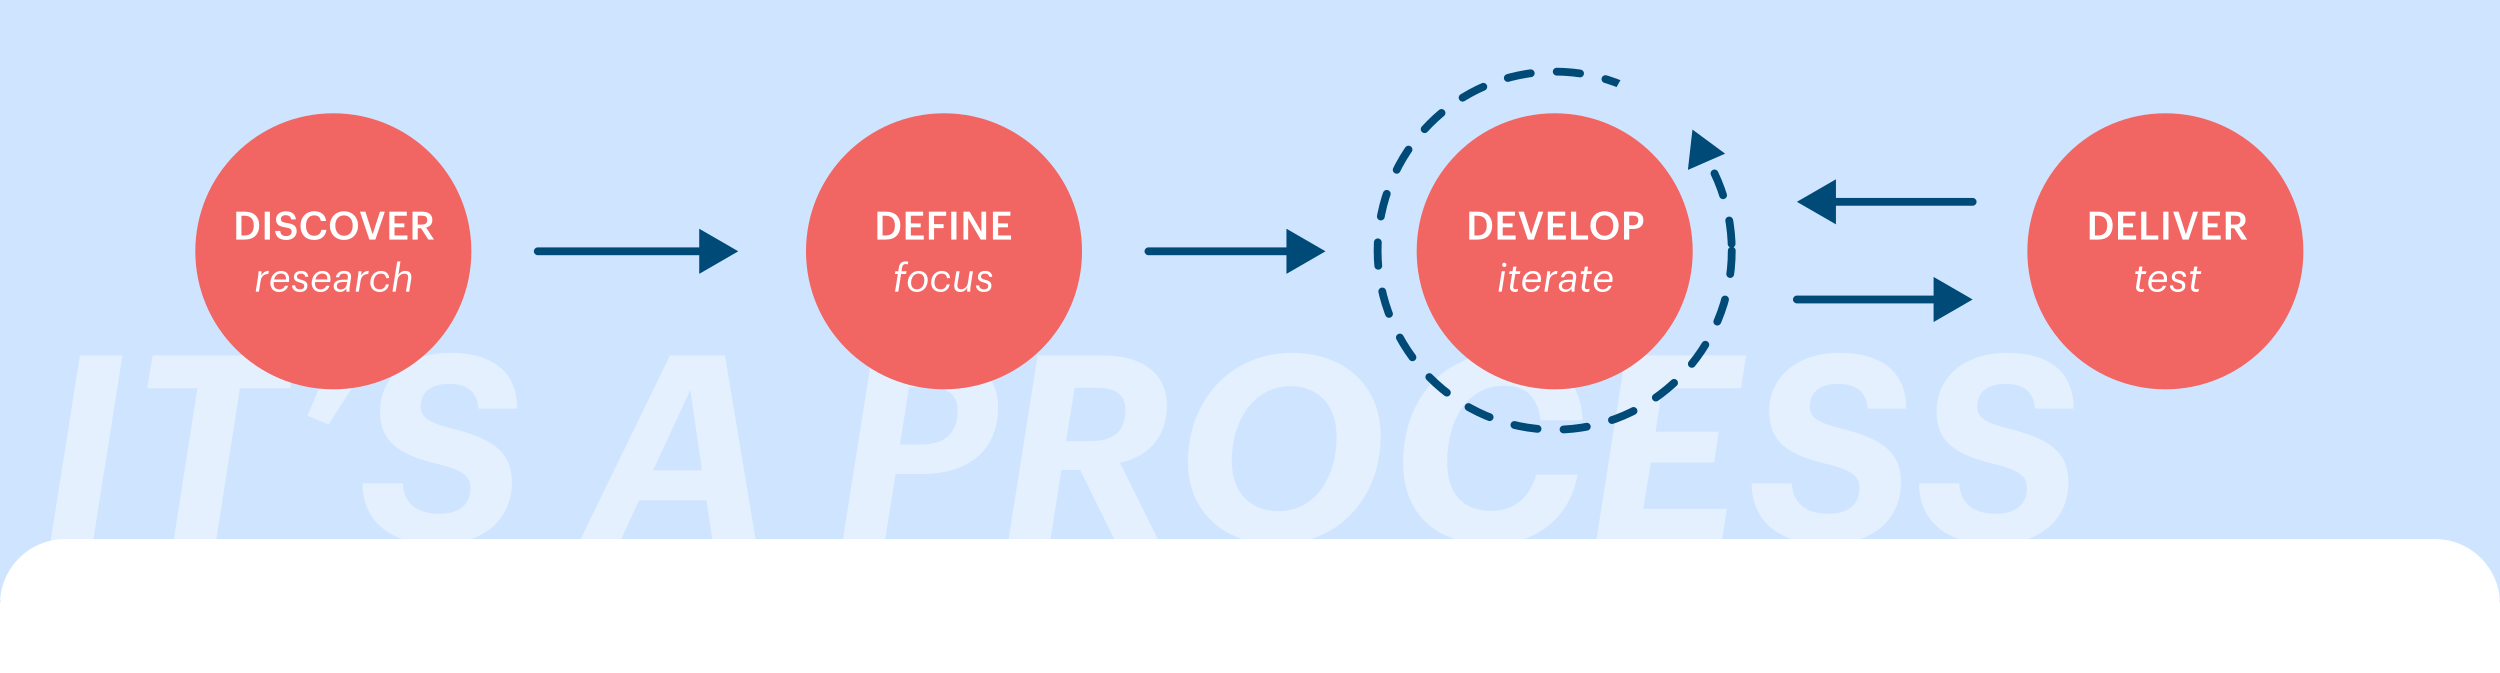 <svg width="1920" height="517" viewBox="0 0 1920 517" fill="none" xmlns="http://www.w3.org/2000/svg">
<rect x="0" y="0" width="1920" height="517" fill="#333333" stroke="none"/>
<rect width="1920" height="461" fill="#CFE5FF"/>
<path d="M38.8 416H71.4L94 273H61.4L38.8 416ZM133.234 416H165.834L184.234 298.2H222.834L227.034 273H117.234L113.034 298.2H151.634L133.234 416ZM252.352 326L281.752 280L256.552 270.6L236.152 319.2L252.352 326ZM336.105 418.2C372.505 418 393.105 398.2 393.105 370.4C393.105 347 378.105 336.8 347.305 329.2C328.305 324.4 323.105 320.4 323.105 312.2C323.105 302 329.905 294.8 344.505 294.8C357.905 294.8 366.505 300 367.505 313.8H397.105C397.105 285 377.505 271 345.905 271C312.105 271 291.905 290.8 291.905 315.6C291.905 338.8 305.305 349.2 337.305 356.6C355.705 361.2 361.305 365.8 361.305 375C361.305 387.2 352.705 394.8 337.105 394.6C317.105 394.6 309.705 383.4 309.305 371.2H278.505C278.305 398.8 298.305 418.2 336.105 418.2ZM547.37 416H580.57L556.77 273H514.57L444.97 416H476.17L490.77 384.2H542.57L547.37 416ZM530.17 299.4L539.17 361.2H501.57L530.17 299.4ZM647.117 416H679.517L687.717 364H708.517C741.517 364 766.517 347.8 766.517 312.6C766.517 287.4 748.117 273 716.917 273H669.717L647.117 416ZM691.117 341.4L698.117 297.4H713.317C728.117 297.4 735.517 303.4 735.517 315.4C735.517 332.2 725.917 341.4 707.917 341.4H691.117ZM774.313 416H806.513L815.113 360.8H829.513L856.713 416H890.113L860.113 355.4C880.513 351 896.113 336.8 896.113 312C896.313 287.2 878.113 273 846.713 273H796.913L774.313 416ZM818.712 338.8L825.313 297.8H842.913C856.913 297.8 864.513 303.2 864.313 315.2C864.313 331.4 854.913 338.8 837.713 338.8H818.712ZM1060.33 334.8C1060.33 296 1032.33 271 992.134 271C945.934 271 912.334 306.8 912.334 355C912.334 393.8 941.534 418.2 980.134 418.2C1026.73 418.2 1060.33 383.6 1060.33 334.8ZM1026.53 335.6C1026.53 366.4 1010.13 392.6 981.934 392.6C959.534 392.6 945.934 377.4 945.934 354C945.934 323.6 962.534 296.4 991.334 296.6C1015.13 296.8 1026.53 314 1026.53 335.6ZM1145.02 418.2C1178.22 418.2 1205.22 399.2 1211.62 364.6H1179.82C1174.82 382.2 1162.82 392.4 1145.42 392.4C1121.82 392.4 1111.22 377.2 1111.42 354.4C1111.62 322.6 1126.82 296.2 1155.02 296.2C1172.62 296.2 1181.02 305.6 1183.22 322.8H1215.42C1213.82 288.2 1190.22 270.8 1156.02 270.8C1108.22 270.8 1077.62 307.2 1077.62 355.4C1077.62 395.4 1103.82 418.2 1145.02 418.2ZM1225.82 416H1322.22L1326.22 390.8H1262.02L1267.82 355.2H1316.42L1320.02 331.6H1271.42L1276.62 298.2H1337.02L1341.02 273H1248.42L1225.82 416ZM1402.93 418.2C1439.33 418 1459.93 398.2 1459.93 370.4C1459.93 347 1444.93 336.8 1414.13 329.2C1395.13 324.4 1389.93 320.4 1389.93 312.2C1389.93 302 1396.73 294.8 1411.33 294.8C1424.73 294.8 1433.33 300 1434.33 313.8H1463.93C1463.93 285 1444.33 271 1412.73 271C1378.93 271 1358.73 290.8 1358.73 315.6C1358.73 338.8 1372.13 349.2 1404.13 356.6C1422.53 361.2 1428.13 365.8 1428.13 375C1428.13 387.2 1419.53 394.8 1403.93 394.6C1383.93 394.6 1376.53 383.4 1376.13 371.2H1345.33C1345.13 398.8 1365.13 418.2 1402.93 418.2ZM1531.5 418.2C1567.9 418 1588.5 398.2 1588.5 370.4C1588.5 347 1573.5 336.8 1542.7 329.2C1523.7 324.4 1518.5 320.4 1518.5 312.2C1518.5 302 1525.3 294.8 1539.9 294.8C1553.3 294.8 1561.9 300 1562.9 313.8H1592.5C1592.5 285 1572.9 271 1541.3 271C1507.5 271 1487.3 290.8 1487.3 315.6C1487.3 338.8 1500.7 349.2 1532.7 356.6C1551.1 361.2 1556.7 365.8 1556.7 375C1556.7 387.2 1548.1 394.8 1532.5 394.6C1512.5 394.6 1505.1 383.4 1504.7 371.2H1473.9C1473.7 398.8 1493.7 418.2 1531.5 418.2Z" fill="#EFF6FF" fill-opacity="0.7"/>
<ellipse cx="1194" cy="192.5" rx="136" ry="137.5" stroke="#004A78" stroke-width="6" stroke-linecap="round" stroke-dasharray="18 20"/>
<rect x="1250.25" y="51.437" width="71.126" height="31" transform="rotate(29.483 1250.25 51.437)" fill="#CFE5FF"/>
<circle cx="256" cy="193" r="106" fill="#F16562"/>
<circle cx="725" cy="193" r="106" fill="#F16562"/>
<circle cx="1194" cy="193" r="106" fill="#F16562"/>
<circle cx="1663" cy="193" r="106" fill="#F16562"/>
<path d="M413 190C411.343 190 410 191.343 410 193C410 194.657 411.343 196 413 196V190ZM567 193L537 175.679V210.321L567 193ZM413 196H540V190H413V196Z" fill="#004A78"/>
<path d="M882 190C880.343 190 879 191.343 879 193C879 194.657 880.343 196 882 196V190ZM1018 193L988 175.679V210.321L1018 193ZM882 196H991V190H882V196Z" fill="#004A78"/>
<path d="M1380 227C1378.34 227 1377 228.343 1377 230C1377 231.657 1378.34 233 1380 233V227ZM1515 230L1485 212.679V247.321L1515 230ZM1380 233L1488 233V227L1380 227V233Z" fill="#004A78"/>
<path d="M1515 158C1516.66 158 1518 156.657 1518 155C1518 153.343 1516.66 152 1515 152L1515 158ZM1380 155L1410 172.321L1410 137.68L1380 155ZM1515 152L1407 152L1407 158L1515 158L1515 152Z" fill="#004A78"/>
<path d="M181.445 184H187.895C195.425 184 199.055 179.56 199.055 173.32V173.05C199.055 166.81 195.425 162.55 187.955 162.55H181.445V184ZM185.435 180.85V165.7H187.745C192.785 165.7 194.885 168.49 194.885 173.11V173.35C194.885 178.09 192.575 180.85 187.775 180.85H185.435ZM203.281 184H207.301V162.55H203.281V184ZM219.95 184.3C224.69 184.3 227.84 181.39 227.84 177.67C227.84 173.38 225.23 171.94 220.19 171.25C216.47 170.71 215.75 169.84 215.75 168.1C215.75 166.45 217.01 165.28 219.44 165.28C221.9 165.28 223.19 166.24 223.58 168.49H227.24C226.82 164.38 224.06 162.28 219.44 162.28C214.97 162.28 211.97 164.92 211.97 168.43C211.97 172.45 214.4 174.01 219.53 174.7C223.01 175.27 224 176.02 224 178C224 179.98 222.32 181.3 219.95 181.3C216.32 181.3 215.45 179.5 215.18 177.34H211.34C211.64 181.39 214.1 184.3 219.95 184.3ZM241.276 184.3C246.376 184.3 250.036 181.69 250.666 176.53H246.766C246.346 179.56 244.246 181.06 241.276 181.06C237.316 181.06 235.006 178.21 235.006 173.38V173.14C235.006 168.34 237.466 165.4 241.246 165.4C244.336 165.4 245.926 166.87 246.376 169.72H250.426C249.946 164.68 246.136 162.22 241.216 162.22C235.246 162.22 230.806 166.72 230.806 173.17V173.41C230.806 180.01 234.556 184.3 241.276 184.3ZM264.202 184.3C270.712 184.3 275.002 179.59 275.002 173.32V173.08C275.002 166.78 270.592 162.25 264.202 162.25C257.842 162.25 253.342 166.9 253.342 173.17V173.41C253.342 179.59 257.632 184.3 264.202 184.3ZM264.262 181.09C260.362 181.09 257.512 178.06 257.512 173.38V173.14C257.512 168.52 260.002 165.43 264.202 165.43C268.402 165.43 270.862 168.7 270.862 173.11V173.35C270.862 178 268.312 181.09 264.262 181.09ZM283.679 184H288.299L295.559 162.55H291.809L286.199 179.95L280.619 162.55H276.449L283.679 184ZM298.997 184H312.917V180.85H302.987V174.58H310.547V171.58H302.987V165.7H312.407V162.55H298.997V184ZM316.817 184H320.807V175.33H323.357L328.967 184H333.287L327.257 174.73C329.927 174.04 332.027 172.33 332.027 168.97V168.85C332.027 164.47 328.727 162.55 324.017 162.55H316.817V184ZM320.807 172.48V165.64H324.017C326.567 165.64 328.097 166.48 328.097 168.94V169.06C328.097 171.34 326.687 172.48 324.017 172.48H320.807Z" fill="white"/>
<path d="M196.373 224H198.863L200.153 215.84C200.783 211.85 202.973 210.53 206.123 210.38L206.483 208.04C203.393 208.1 202.013 209.45 200.693 211.52C200.813 210.32 200.873 209.18 200.873 208.31H198.533C198.503 209.63 198.443 210.86 198.113 212.99L196.373 224ZM210.177 217.67C210.177 217.31 210.177 216.98 210.207 216.65H221.817L221.907 216.08C222.747 210.71 220.077 208.07 215.817 208.07C211.197 208.07 207.627 212 207.627 217.55C207.627 221.48 210.147 224.27 214.407 224.27C217.587 224.27 220.347 222.71 221.307 219.47H218.817C218.217 221.27 216.687 222.2 214.497 222.2C211.497 222.2 210.177 220.52 210.177 217.67ZM215.667 210.11C218.517 210.11 219.837 211.49 219.597 214.64H210.507C211.287 211.43 213.447 210.11 215.667 210.11ZM230.386 224.27C233.896 224.27 236.116 222.38 236.116 219.5C236.116 216.62 234.376 215.63 231.256 214.85C228.796 214.25 228.076 213.65 228.076 212.45C228.076 210.98 229.186 210.11 231.136 210.11C233.086 210.11 234.316 211.07 234.406 212.57H236.746C236.566 209.39 234.256 208.04 231.196 208.04C228.376 208.04 225.736 209.6 225.736 212.6C225.736 214.97 226.996 216.2 230.506 217.07C232.876 217.67 233.686 218.27 233.686 219.62C233.686 221.24 232.666 222.2 230.476 222.2C227.686 222.2 226.816 220.85 226.696 219.17H224.266C224.326 221.87 226.216 224.27 230.386 224.27ZM241.92 217.67C241.92 217.31 241.92 216.98 241.95 216.65H253.56L253.65 216.08C254.49 210.71 251.82 208.07 247.56 208.07C242.94 208.07 239.37 212 239.37 217.55C239.37 221.48 241.89 224.27 246.15 224.27C249.33 224.27 252.09 222.71 253.05 219.47H250.56C249.96 221.27 248.43 222.2 246.24 222.2C243.24 222.2 241.92 220.52 241.92 217.67ZM247.41 210.11C250.26 210.11 251.58 211.49 251.34 214.64H242.25C243.03 211.43 245.19 210.11 247.41 210.11ZM261.315 224.24C263.205 224.24 264.915 223.31 266.025 221.51C265.965 222.2 265.965 223.16 266.055 224H268.395C268.245 222.68 268.335 221.36 268.665 219.32L269.535 213.86C270.195 209.63 267.735 208.04 264.225 208.04C261.705 208.04 258.615 209.18 257.895 212.93H260.385C260.805 210.98 262.095 210.11 264.135 210.11C266.655 210.11 267.465 211.25 267.075 213.65L266.895 214.79H263.865C259.755 214.79 256.245 215.93 256.245 219.8C256.245 222.47 258.105 224.24 261.315 224.24ZM261.645 222.29C259.635 222.29 258.705 221.18 258.705 219.8C258.705 217.4 260.415 216.56 263.925 216.56H266.595L266.325 218.27C265.905 221 263.985 222.29 261.645 222.29ZM273.107 224H275.597L276.887 215.84C277.517 211.85 279.707 210.53 282.857 210.38L283.217 208.04C280.127 208.1 278.747 209.45 277.427 211.52C277.547 210.32 277.607 209.18 277.607 208.31H275.267C275.237 209.63 275.177 210.86 274.847 212.99L273.107 224ZM291.712 224.24C295.192 224.24 297.982 222.14 298.642 218.42H296.302C295.882 220.85 293.962 222.2 291.772 222.2C288.562 222.2 286.942 220.4 286.942 217.1C286.942 212.57 289.282 210.14 292.402 210.14C294.592 210.14 296.212 210.89 296.512 213.59H298.882C298.672 209.78 295.972 208.07 292.522 208.07C288.262 208.07 284.392 211.31 284.392 217.1C284.392 221.3 287.002 224.24 291.712 224.24ZM301.393 224H303.883L305.323 214.88C305.803 211.91 308.053 210.17 310.663 210.17C312.823 210.17 313.783 211.43 313.363 214.04L311.773 224H314.263L315.763 214.61C316.513 209.87 314.473 208.04 311.203 208.04C308.653 208.04 306.853 209.57 305.923 211.1L307.543 200.81H305.053L301.393 224Z" fill="white"/>
<path d="M673.827 184H680.277C687.807 184 691.437 179.56 691.437 173.32V173.05C691.437 166.81 687.807 162.55 680.337 162.55H673.827V184ZM677.817 180.85V165.7H680.127C685.167 165.7 687.267 168.49 687.267 173.11V173.35C687.267 178.09 684.957 180.85 680.157 180.85H677.817ZM695.543 184H709.463V180.85H699.533V174.58H707.093V171.58H699.533V165.7H708.953V162.55H695.543V184ZM713.363 184H717.353V175.21H724.673V172.12H717.353V165.73H726.653V162.55H713.363V184ZM730.541 184H734.561V162.55H730.541V184ZM739.92 184H743.55V167.56L753.21 184H757.35V162.55H753.72V178.06L744.69 162.55H739.92V184ZM762.573 184H776.493V180.85H766.563V174.58H774.123V171.58H766.563V165.7H775.983V162.55H762.573V184Z" fill="white"/>
<path d="M687.3 210.41H689.55L687.39 224H689.88L692.04 210.41H695.88L696.21 208.31H692.37L692.85 205.31C693.12 203.72 693.96 202.79 695.58 202.79C696.27 202.79 696.81 202.91 697.23 203.09L697.53 201.11C697.05 200.87 696.51 200.72 695.46 200.72C692.82 200.72 690.84 202.25 690.36 205.25L689.88 208.31H687.63L687.3 210.41ZM704.132 224.24C709.052 224.24 712.502 220.31 712.502 214.97C712.502 210.92 709.832 208.07 705.482 208.07C700.772 208.07 697.142 212.03 697.142 217.28C697.142 221.27 699.782 224.24 704.132 224.24ZM704.252 222.2C701.192 222.2 699.722 220.25 699.722 217.28C699.722 213.2 701.972 210.11 705.332 210.11C708.332 210.11 709.892 212.06 709.892 215.03C709.892 219.11 707.792 222.2 704.252 222.2ZM722.458 224.24C725.938 224.24 728.728 222.14 729.388 218.42H727.048C726.628 220.85 724.708 222.2 722.518 222.2C719.308 222.2 717.688 220.4 717.688 217.1C717.688 212.57 720.028 210.14 723.148 210.14C725.338 210.14 726.958 210.89 727.258 213.59H729.628C729.418 209.78 726.718 208.07 723.268 208.07C719.008 208.07 715.138 211.31 715.138 217.1C715.138 221.3 717.748 224.24 722.458 224.24ZM747.229 208.31H744.739L743.299 217.43C742.819 220.4 740.629 222.14 738.019 222.14C735.859 222.14 734.989 220.73 735.379 218.27L736.969 208.31H734.479L732.979 217.7C732.259 222.26 734.209 224.27 737.479 224.27C740.029 224.27 741.829 222.77 742.939 220.88C742.789 221.93 742.729 223.1 742.789 224H745.159C745.099 222.71 745.159 221.45 745.489 219.32L747.229 208.31ZM755.686 224.27C759.196 224.27 761.416 222.38 761.416 219.5C761.416 216.62 759.676 215.63 756.556 214.85C754.096 214.25 753.376 213.65 753.376 212.45C753.376 210.98 754.486 210.11 756.436 210.11C758.386 210.11 759.616 211.07 759.706 212.57H762.046C761.866 209.39 759.556 208.04 756.496 208.04C753.676 208.04 751.036 209.6 751.036 212.6C751.036 214.97 752.296 216.2 755.806 217.07C758.176 217.67 758.986 218.27 758.986 219.62C758.986 221.24 757.966 222.2 755.776 222.2C752.986 222.2 752.116 220.85 751.996 219.17H749.566C749.626 221.87 751.516 224.27 755.686 224.27Z" fill="white"/>
<path d="M1128.38 184H1134.83C1142.36 184 1145.99 179.56 1145.99 173.32V173.05C1145.99 166.81 1142.36 162.55 1134.89 162.55H1128.38V184ZM1132.37 180.85V165.7H1134.68C1139.72 165.7 1141.82 168.49 1141.82 173.11V173.35C1141.82 178.09 1139.51 180.85 1134.71 180.85H1132.37ZM1150.1 184H1164.02V180.85H1154.09V174.58H1161.65V171.58H1154.09V165.7H1163.51V162.55H1150.1V184ZM1173.38 184H1178L1185.26 162.55H1181.51L1175.9 179.95L1170.32 162.55H1166.15L1173.38 184ZM1188.7 184H1202.62V180.85H1192.69V174.58H1200.25V171.58H1192.69V165.7H1202.11V162.55H1188.7V184ZM1206.52 184H1219.66V180.82H1210.51V162.55H1206.52V184ZM1232.3 184.3C1238.81 184.3 1243.1 179.59 1243.1 173.32V173.08C1243.1 166.78 1238.69 162.25 1232.3 162.25C1225.94 162.25 1221.44 166.9 1221.44 173.17V173.41C1221.44 179.59 1225.73 184.3 1232.3 184.3ZM1232.36 181.09C1228.46 181.09 1225.61 178.06 1225.61 173.38V173.14C1225.61 168.52 1228.1 165.43 1232.3 165.43C1236.5 165.43 1238.96 168.7 1238.96 173.11V173.35C1238.96 178 1236.41 181.09 1232.36 181.09ZM1247.25 184H1251.24V175.84H1254.24C1258.83 175.84 1262.1 173.83 1262.1 169.3V169.18C1262.1 164.68 1258.95 162.55 1254.15 162.55H1247.25V184ZM1251.24 172.96V165.64H1254.15C1256.7 165.64 1258.2 166.63 1258.2 169.18V169.3C1258.2 171.67 1256.79 172.96 1254.15 172.96H1251.24Z" fill="white"/>
<path d="M1155.28 205.04C1156.18 205.04 1156.93 204.26 1156.93 203.36C1156.93 202.46 1156.21 201.74 1155.31 201.74C1154.41 201.74 1153.63 202.52 1153.63 203.42C1153.63 204.32 1154.38 205.04 1155.28 205.04ZM1150.84 224H1153.33L1155.82 208.31H1153.33L1150.84 224ZM1163.59 224.21C1164.31 224.21 1164.97 224.09 1165.51 223.85L1165.84 221.78C1165.27 221.99 1164.58 222.11 1163.98 222.11C1162.57 222.11 1161.97 221.51 1162.24 219.8L1163.74 210.41H1167.31L1167.64 208.31H1164.07L1164.64 204.74H1162.15L1161.58 208.31H1159.33L1159 210.41H1161.25L1159.78 219.71C1159.39 222.26 1160.5 224.21 1163.59 224.21ZM1171.6 217.67C1171.6 217.31 1171.6 216.98 1171.63 216.65H1183.24L1183.33 216.08C1184.17 210.71 1181.5 208.07 1177.24 208.07C1172.62 208.07 1169.05 212 1169.05 217.55C1169.05 221.48 1171.57 224.27 1175.83 224.27C1179.01 224.27 1181.77 222.71 1182.73 219.47H1180.24C1179.64 221.27 1178.11 222.2 1175.92 222.2C1172.92 222.2 1171.6 220.52 1171.6 217.67ZM1177.09 210.11C1179.94 210.11 1181.26 211.49 1181.02 214.64H1171.93C1172.71 211.43 1174.87 210.11 1177.09 210.11ZM1186.05 224H1188.54L1189.83 215.84C1190.46 211.85 1192.65 210.53 1195.8 210.38L1196.16 208.04C1193.07 208.1 1191.69 209.45 1190.37 211.52C1190.49 210.32 1190.55 209.18 1190.55 208.31H1188.21C1188.18 209.63 1188.12 210.86 1187.79 212.99L1186.05 224ZM1202.22 224.24C1204.11 224.24 1205.82 223.31 1206.93 221.51C1206.87 222.2 1206.87 223.16 1206.96 224H1209.3C1209.15 222.68 1209.24 221.36 1209.57 219.32L1210.44 213.86C1211.1 209.63 1208.64 208.04 1205.13 208.04C1202.61 208.04 1199.52 209.18 1198.8 212.93H1201.29C1201.71 210.98 1203 210.11 1205.04 210.11C1207.56 210.11 1208.37 211.25 1207.98 213.65L1207.8 214.79H1204.77C1200.66 214.79 1197.15 215.93 1197.15 219.8C1197.15 222.47 1199.01 224.24 1202.22 224.24ZM1202.55 222.29C1200.54 222.29 1199.61 221.18 1199.61 219.8C1199.61 217.4 1201.32 216.56 1204.83 216.56H1207.5L1207.23 218.27C1206.81 221 1204.89 222.29 1202.55 222.29ZM1218.58 224.21C1219.3 224.21 1219.96 224.09 1220.5 223.85L1220.83 221.78C1220.26 221.99 1219.57 222.11 1218.97 222.11C1217.56 222.11 1216.96 221.51 1217.23 219.8L1218.73 210.41H1222.3L1222.63 208.31H1219.06L1219.63 204.74H1217.14L1216.57 208.31H1214.32L1213.99 210.41H1216.24L1214.77 219.71C1214.38 222.26 1215.49 224.21 1218.58 224.21ZM1226.59 217.67C1226.59 217.31 1226.59 216.98 1226.62 216.65H1238.23L1238.32 216.08C1239.16 210.71 1236.49 208.07 1232.23 208.07C1227.61 208.07 1224.04 212 1224.04 217.55C1224.04 221.48 1226.56 224.27 1230.82 224.27C1234 224.27 1236.76 222.71 1237.72 219.47H1235.23C1234.63 221.27 1233.1 222.2 1230.91 222.2C1227.91 222.2 1226.59 220.52 1226.59 217.67ZM1232.08 210.11C1234.93 210.11 1236.25 211.49 1236.01 214.64H1226.92C1227.7 211.43 1229.86 210.11 1232.08 210.11Z" fill="white"/>
<path d="M1604.9 184H1611.35C1618.88 184 1622.51 179.56 1622.51 173.32V173.05C1622.51 166.81 1618.88 162.55 1611.41 162.55H1604.9V184ZM1608.89 180.85V165.7H1611.2C1616.24 165.7 1618.34 168.49 1618.34 173.11V173.35C1618.34 178.09 1616.03 180.85 1611.23 180.85H1608.89ZM1626.62 184H1640.54V180.85H1630.61V174.58H1638.17V171.58H1630.61V165.7H1640.03V162.55H1626.62V184ZM1644.44 184H1657.58V180.82H1648.43V162.55H1644.44V184ZM1661.38 184H1665.4V162.55H1661.38V184ZM1676.22 184H1680.84L1688.1 162.55H1684.35L1678.74 179.95L1673.16 162.55H1668.99L1676.22 184ZM1691.54 184H1705.46V180.85H1695.53V174.58H1703.09V171.58H1695.53V165.7H1704.95V162.55H1691.54V184ZM1709.36 184H1713.35V175.33H1715.9L1721.51 184H1725.83L1719.8 174.73C1722.47 174.04 1724.57 172.33 1724.57 168.97V168.85C1724.57 164.47 1721.27 162.55 1716.56 162.55H1709.36V184ZM1713.35 172.48V165.64H1716.56C1719.11 165.64 1720.64 166.48 1720.64 168.94V169.06C1720.64 171.34 1719.23 172.48 1716.56 172.48H1713.35Z" fill="white"/>
<path d="M1644.39 224.21C1645.11 224.21 1645.77 224.09 1646.31 223.85L1646.64 221.78C1646.07 221.99 1645.38 222.11 1644.78 222.11C1643.37 222.11 1642.77 221.51 1643.04 219.8L1644.54 210.41H1648.11L1648.44 208.31H1644.87L1645.44 204.74H1642.95L1642.38 208.31H1640.13L1639.8 210.41H1642.05L1640.58 219.71C1640.19 222.26 1641.3 224.21 1644.39 224.21ZM1652.4 217.67C1652.4 217.31 1652.4 216.98 1652.43 216.65H1664.04L1664.13 216.08C1664.97 210.71 1662.3 208.07 1658.04 208.07C1653.42 208.07 1649.85 212 1649.85 217.55C1649.85 221.48 1652.37 224.27 1656.63 224.27C1659.81 224.27 1662.57 222.71 1663.53 219.47H1661.04C1660.44 221.27 1658.91 222.2 1656.72 222.2C1653.72 222.2 1652.4 220.52 1652.4 217.67ZM1657.89 210.11C1660.74 210.11 1662.06 211.49 1661.82 214.64H1652.73C1653.51 211.43 1655.67 210.11 1657.89 210.11ZM1672.6 224.27C1676.11 224.27 1678.33 222.38 1678.33 219.5C1678.33 216.62 1676.59 215.63 1673.47 214.85C1671.01 214.25 1670.29 213.65 1670.29 212.45C1670.29 210.98 1671.4 210.11 1673.35 210.11C1675.3 210.11 1676.53 211.07 1676.62 212.57H1678.96C1678.78 209.39 1676.47 208.04 1673.41 208.04C1670.59 208.04 1667.95 209.6 1667.95 212.6C1667.95 214.97 1669.21 216.2 1672.72 217.07C1675.09 217.67 1675.9 218.27 1675.9 219.62C1675.9 221.24 1674.88 222.2 1672.69 222.2C1669.9 222.2 1669.03 220.85 1668.91 219.17H1666.48C1666.54 221.87 1668.43 224.27 1672.6 224.27ZM1686.57 224.21C1687.29 224.21 1687.95 224.09 1688.49 223.85L1688.82 221.78C1688.25 221.99 1687.56 222.11 1686.96 222.11C1685.55 222.11 1684.95 221.51 1685.22 219.8L1686.72 210.41H1690.29L1690.62 208.31H1687.05L1687.62 204.74H1685.13L1684.56 208.31H1682.31L1681.98 210.41H1684.23L1682.76 219.71C1682.37 222.26 1683.48 224.21 1686.57 224.21Z" fill="white"/>
<path d="M1299.8 99.501L1324.89 118.017L1296.31 130.482L1299.8 99.501Z" fill="#004A78"/>
<path d="M0 464C0 436.386 22.386 414 50 414H1870C1897.61 414 1920 436.386 1920 464V517H0V464Z" fill="white"/>
</svg>
